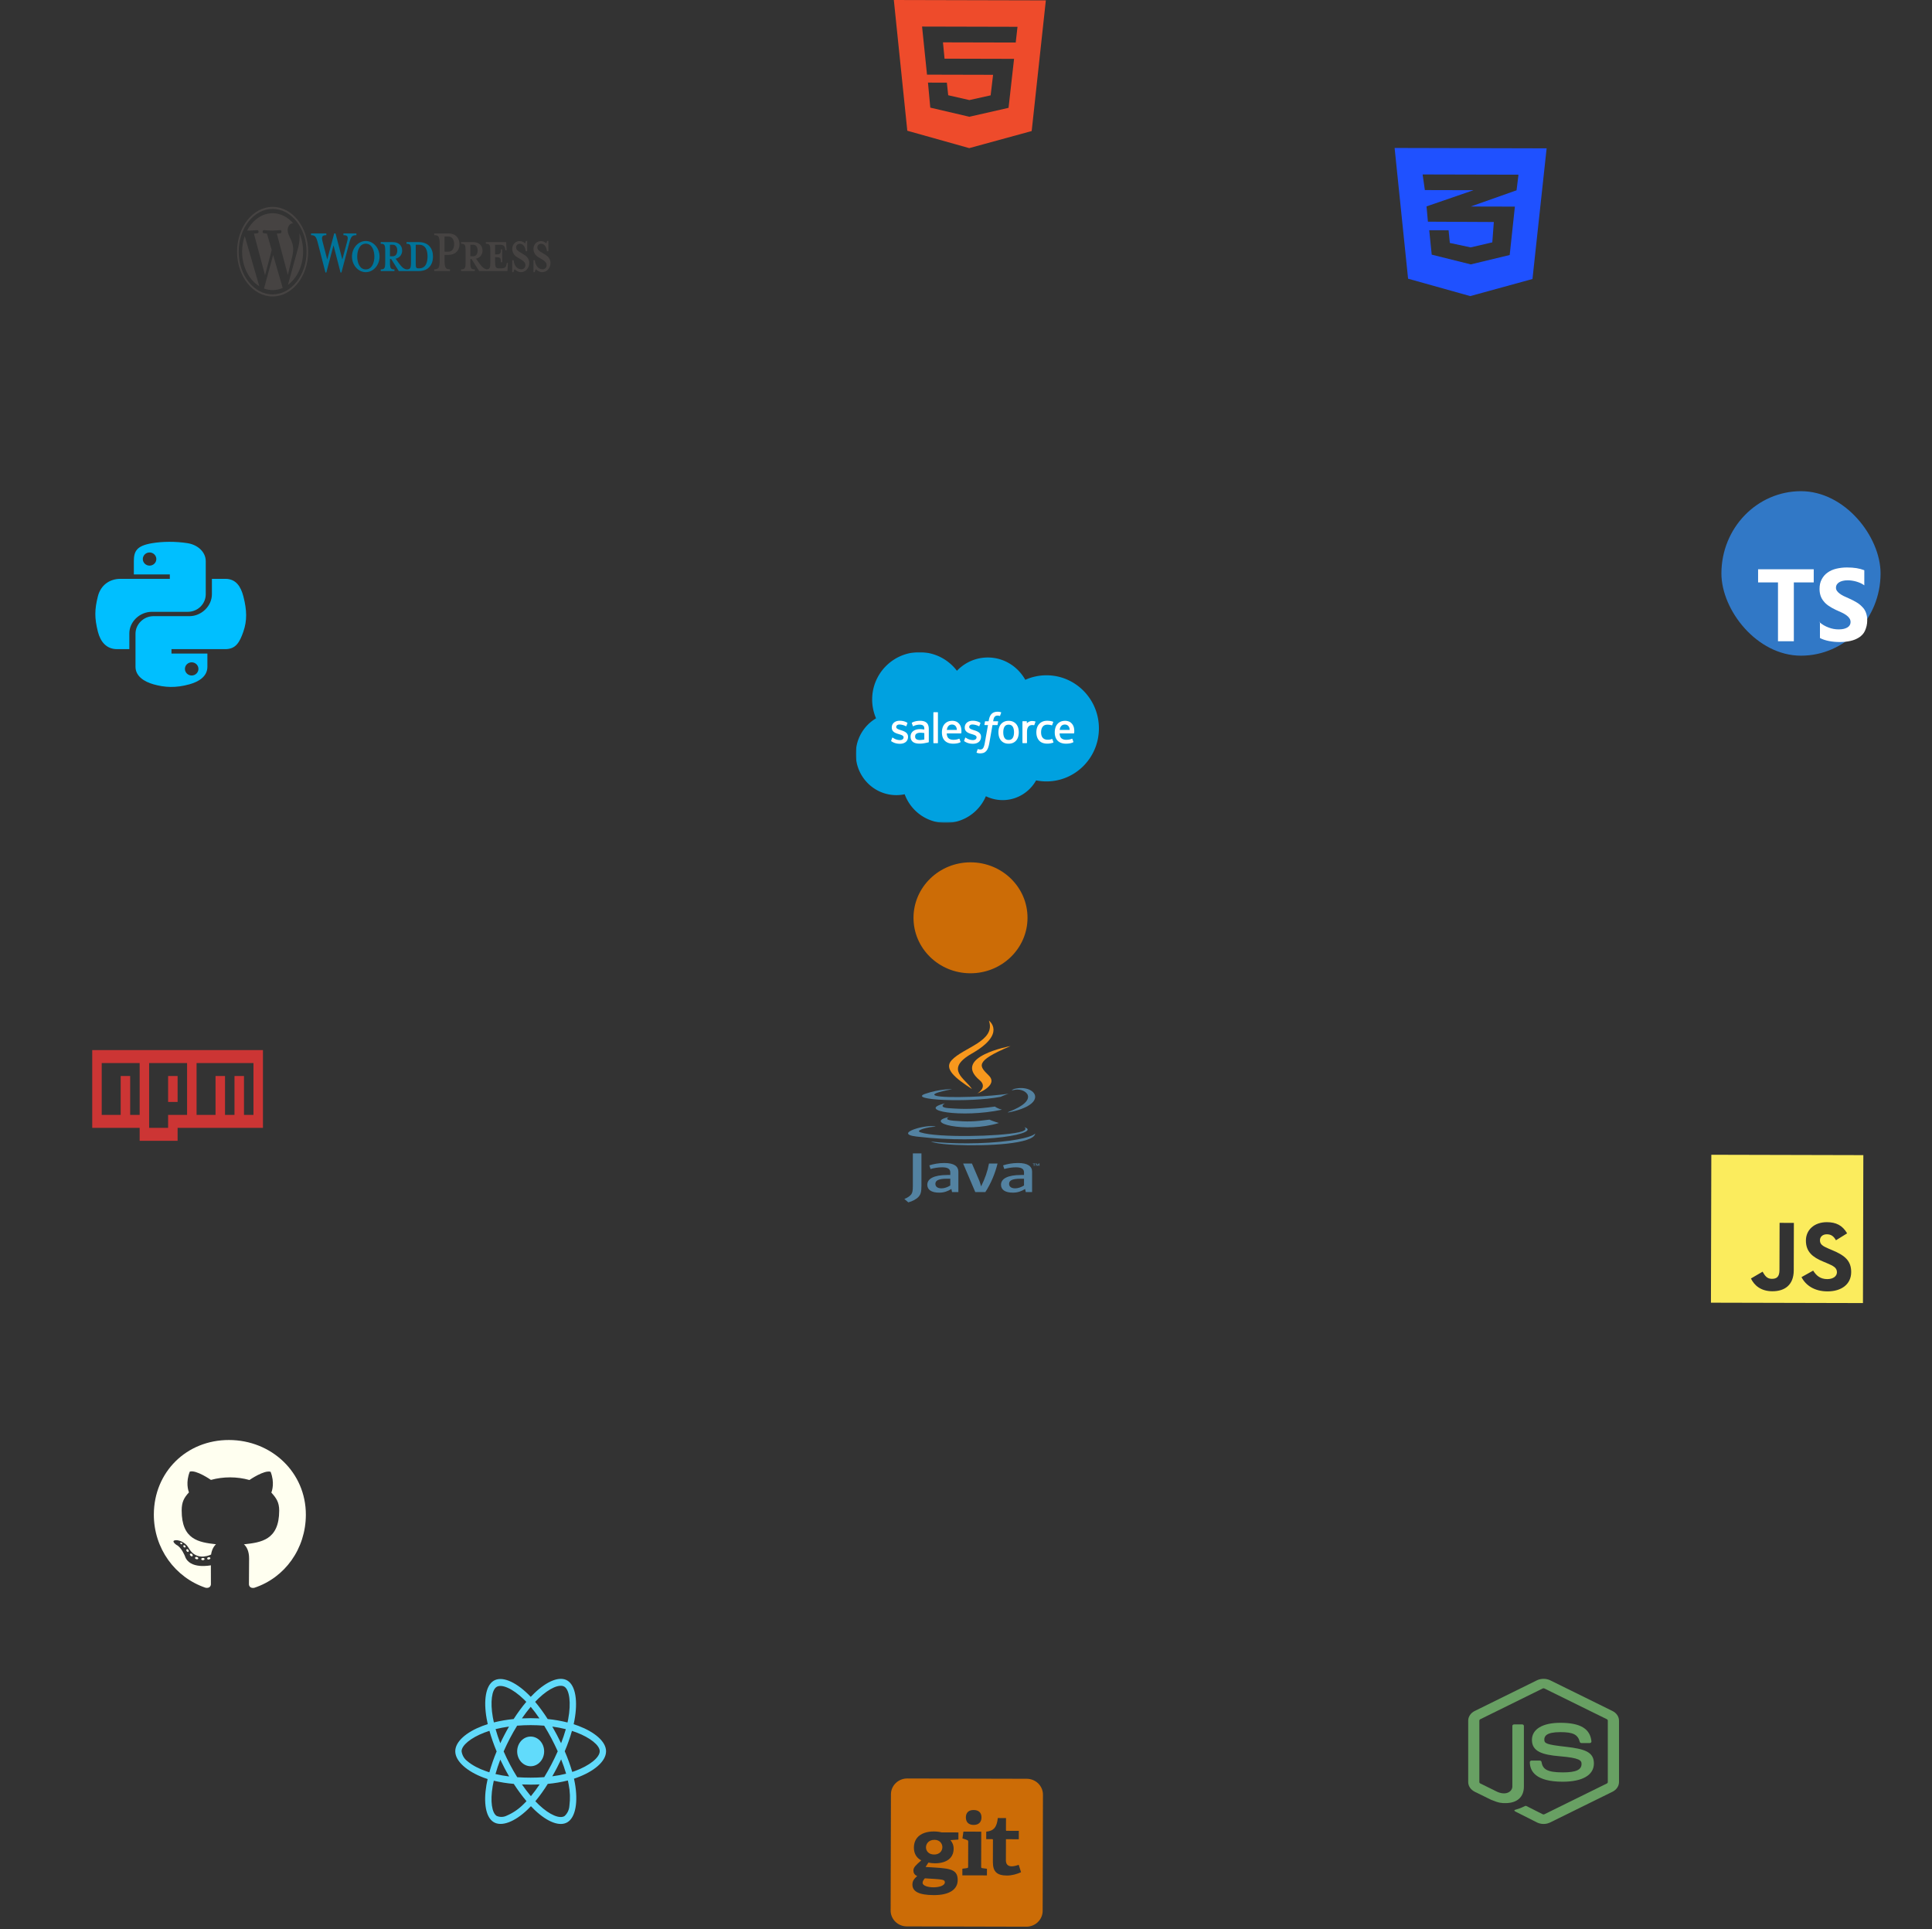 <?xml version="1.0" encoding="utf-8"?>
<svg viewBox="0 0 679 678" width="679" height="678" fill="none" xmlns="http://www.w3.org/2000/svg">
  <rect x="0" y="0" width="679" height="678" fill="#333333" stroke="none"/>
  <ellipse fill="#CC6C06" rx="20.035" ry="19.496" transform="matrix(1, 0.002, -0.003, 1, 341.085, 322.546)"/>
  <path fill="#1F51FF" d="M490.135 52L494.871 97.944L516.713 104.056L538.586 98.052L543.561 52.132L490.135 52ZM533.673 61.391L532.99 66.879L516.934 72.56L516.892 72.572L532.405 72.61L530.58 89.618L516.909 92.915L503.172 89.493L502.304 80.915L509.107 80.931L509.541 85.377L516.855 86.939L524.47 85.17L525.003 78.023L501.866 77.908L501.866 77.896L501.838 77.908L501.351 72.534L516.962 67.153L517.867 66.841L500.768 66.799L499.975 61.308L533.673 61.391Z"/>
  <path fill="#EE4B2B" d="M314.135 0L318.871 45.944L340.643 52.055L362.586 46.052L367.561 0.132L314.135 0ZM356.976 14.948L331.404 14.885L331.96 20.619L356.391 20.68L354.454 37.897L340.825 40.996L340.825 41.031L340.672 41.031L326.948 37.829L326.136 29.03L332.773 29.047L333.248 33.469L340.687 35.17L348.163 33.506L349.016 26.29L325.796 26.233L324.059 9.332L357.603 9.414L356.976 14.948Z"/>
  <path fill="#FBEC5D" d="M 601.443 405.819 L 601.308 457.809 L 654.734 457.94 L 654.869 405.951 L 601.443 405.819 Z M 630.412 446.438 C 630.399 451.498 627.34 453.8 622.892 453.789 C 618.873 453.779 616.553 451.754 615.366 449.302 L 619.463 446.91 C 620.247 448.27 620.959 449.42 622.688 449.425 C 624.334 449.429 625.385 448.805 625.391 446.356 L 625.435 429.749 L 630.455 429.762 L 630.412 446.438 Z M 642.27 453.836 C 637.608 453.825 634.596 451.659 633.137 448.824 L 637.233 446.536 C 638.302 448.245 639.706 449.513 642.174 449.519 C 644.249 449.524 645.588 448.518 645.591 447.114 C 645.596 445.443 644.238 444.847 641.939 443.855 L 640.688 443.33 C 637.066 441.824 634.674 439.927 634.685 435.946 C 634.694 432.279 637.575 429.501 642.047 429.512 C 645.243 429.52 647.53 430.605 649.169 433.44 L 645.251 435.868 C 644.396 434.368 643.467 433.774 642.024 433.771 C 640.558 433.767 639.625 434.67 639.622 435.854 C 639.618 437.316 640.547 437.91 642.703 438.832 L 643.954 439.358 C 648.218 441.144 650.611 442.971 650.6 447.056 C 650.589 451.443 647.029 453.848 642.27 453.836 Z"/>
  <path fill="ivory" d="M71.896 547.906C71.895 548.121 71.647 548.292 71.335 548.292C70.979 548.323 70.732 548.15 70.733 547.903C70.733 547.688 70.981 547.517 71.294 547.518C71.617 547.486 71.897 547.659 71.896 547.906ZM68.547 547.414C68.471 547.629 68.686 547.877 69.009 547.942C69.289 548.05 69.612 547.943 69.677 547.729C69.743 547.514 69.539 547.266 69.216 547.168C68.936 547.092 68.623 547.199 68.547 547.414ZM73.309 547.243C72.996 547.318 72.78 547.521 72.812 547.769C72.844 547.984 73.123 548.124 73.447 548.05C73.759 547.975 73.975 547.771 73.943 547.556C73.912 547.352 73.621 547.212 73.309 547.243ZM80.503 506.065C65.564 506.028 54.106 517.32 54.067 532.231C54.036 544.153 61.528 554.374 72.257 557.991C73.636 558.242 74.123 557.393 74.124 556.695C74.126 556.028 74.103 552.351 74.109 550.094C74.109 550.094 66.565 551.688 64.994 546.868C64.994 546.868 63.774 543.736 62.01 542.926C62.01 542.926 59.548 541.232 62.187 541.271C62.187 541.271 64.868 541.492 66.337 544.054C68.685 548.21 72.641 547.026 74.184 546.321C74.436 544.601 75.139 543.41 75.916 542.702C69.897 542.021 63.824 541.135 63.851 530.793C63.859 527.837 64.681 526.355 66.41 524.467C66.131 523.768 65.223 520.884 66.709 517.168C68.962 516.475 74.133 520.089 74.133 520.089C76.289 519.493 78.606 519.187 80.9 519.192C83.194 519.198 85.509 519.515 87.662 520.123C87.662 520.123 92.853 516.523 95.102 517.238C96.568 520.972 95.645 523.841 95.363 524.539C97.081 526.446 98.133 527.932 98.126 530.877C98.099 541.252 91.752 542.064 85.729 542.726C86.718 543.578 87.554 545.193 87.547 547.719C87.538 551.342 87.494 555.825 87.492 556.706C87.49 557.405 87.983 558.255 89.352 558.012C100.132 554.469 107.462 544.285 107.493 532.363C107.532 517.452 95.443 506.102 80.503 506.065ZM64.508 543.104C64.368 543.211 64.4 543.458 64.582 543.663C64.754 543.836 65.002 543.911 65.142 543.772C65.283 543.665 65.251 543.418 65.068 543.213C64.896 543.04 64.649 542.965 64.508 543.104ZM63.347 542.23C63.272 542.37 63.379 542.542 63.594 542.65C63.766 542.758 63.982 542.726 64.058 542.576C64.133 542.436 64.026 542.264 63.811 542.156C63.596 542.091 63.423 542.123 63.347 542.23ZM66.827 546.066C66.655 546.205 66.719 546.528 66.966 546.733C67.213 546.981 67.525 547.014 67.666 546.842C67.806 546.703 67.742 546.38 67.527 546.175C67.291 545.927 66.968 545.894 66.827 546.066ZM65.604 544.483C65.431 544.59 65.43 544.869 65.602 545.117C65.774 545.365 66.064 545.473 66.204 545.366C66.377 545.226 66.378 544.947 66.206 544.699C66.056 544.452 65.776 544.343 65.604 544.483Z"/>
  <path fill="#CC6C06" d="M325.04 660.104C330.831 660.502 332.069 660.366 332.066 661.507C332.06 663.828 324.243 663.816 324.249 661.664C324.251 661.073 324.644 660.574 325.04 660.104V660.104ZM328.408 646.576C324.557 646.567 324.37 651.727 328.305 651.737C332.182 651.746 332.1 646.585 328.408 646.576V646.576ZM366.546 630.702L366.44 671.551C366.436 673.028 365.83 674.444 364.753 675.486C363.677 676.528 362.22 677.111 360.702 677.107L318.724 677.004C317.206 677 315.752 676.41 314.681 675.362C313.61 674.315 313.011 672.897 313.014 671.419L313.121 630.57C313.125 629.093 313.731 627.678 314.808 626.636C315.884 625.594 317.341 625.01 318.859 625.014L360.837 625.118C362.355 625.121 363.809 625.712 364.88 626.759C365.951 627.806 366.55 629.225 366.546 630.702V630.702ZM339.455 638.679C339.451 640.36 340.447 641.336 342.174 641.34C343.932 641.345 344.935 640.374 344.939 638.692C344.944 637.011 343.948 636.101 342.19 636.096C340.463 636.092 339.459 636.999 339.455 638.679ZM336.839 643.974L330.93 643.96C327.951 643.192 321.205 643.373 321.19 649.361C321.184 651.543 322.301 653.077 323.784 653.79C321.908 655.453 321.02 656.237 321.017 657.351C321.015 658.148 321.346 658.886 322.345 659.299C321.282 660.271 320.672 660.975 320.668 662.303C320.664 664.632 322.751 665.989 328.236 666.003C333.509 666.016 336.573 664.107 336.582 660.716C336.593 656.461 333.226 656.609 325.292 656.118L326.296 654.562C328.321 655.117 335.141 655.307 335.156 649.66C335.159 648.304 334.586 647.359 334.043 646.678L336.831 646.479L336.839 643.974ZM346.864 656.746L345.314 656.536C344.859 656.475 344.829 656.418 344.83 655.944L344.862 643.706L338.589 643.691L338.25 646.077C340.127 646.726 340.276 646.646 340.275 647.262L340.252 655.936C340.25 656.588 340.214 656.467 338.223 656.728L338.217 659.056L346.853 659.077L346.864 656.746ZM358.843 657.955L358.031 655.357C353.145 657.128 353.521 653.905 353.522 653.404L353.54 646.357L358.054 646.369L358.062 643.42L353.79 643.409C353.448 643.408 353.551 643.701 353.563 638.926L350.68 638.919C350.339 642.132 349.275 643.427 346.613 643.715L346.606 646.34C349.047 646.346 348.97 646.248 348.969 646.641L348.949 654.366C348.94 657.699 350.299 659.117 353.905 659.126C355.629 659.13 357.538 658.575 358.843 657.955V657.955Z"/>
  <path fill="#00bfff" d="M 85.535 209.594 C 84.625 206.077 82.897 203.425 79.218 203.425 L 74.474 203.425 L 74.474 208.82 C 74.474 213.009 70.784 216.538 66.572 216.538 L 53.938 216.538 C 50.483 216.538 47.62 219.384 47.62 222.72 L 47.62 234.308 C 47.62 237.609 50.602 239.545 53.938 240.489 C 57.936 241.616 61.781 241.821 66.572 240.489 C 69.754 239.601 72.889 237.814 72.889 234.308 L 72.889 229.675 L 60.267 229.675 L 60.267 228.127 L 79.218 228.127 C 82.897 228.127 84.258 225.657 85.535 221.957 C 86.86 218.143 86.801 214.478 85.535 209.594 Z M 67.365 232.76 C 68.678 232.76 69.742 233.796 69.742 235.071 C 69.742 236.357 68.678 237.393 67.365 237.393 C 66.063 237.393 64.987 236.346 64.987 235.071 C 64.999 233.784 66.063 232.76 67.365 232.76 Z M 53.358 215.013 L 65.992 215.013 C 69.506 215.013 72.31 212.224 72.31 208.832 L 72.31 197.232 C 72.31 193.931 69.423 191.46 65.992 190.903 C 61.757 190.231 57.155 190.265 53.358 190.914 C 48.011 191.825 47.041 193.726 47.041 197.243 L 47.041 201.876 L 59.687 201.876 L 59.687 203.425 L 42.297 203.425 C 38.618 203.425 35.4 205.553 34.394 209.594 C 33.235 214.228 33.188 217.119 34.394 221.957 C 35.294 225.554 37.435 228.127 41.114 228.127 L 45.456 228.127 L 45.456 222.572 C 45.456 218.553 49.064 215.013 53.358 215.013 Z M 52.565 198.78 C 51.252 198.78 50.188 197.744 50.188 196.469 C 50.199 195.183 51.252 194.147 52.565 194.147 C 53.867 194.147 54.943 195.194 54.943 196.469 C 54.943 197.744 53.878 198.78 52.565 198.78 Z"/>
  <path fill="#61DBFB" d="M203.29 606.527C202.731 606.322 202.172 606.129 201.613 605.947C201.706 605.525 201.789 605.104 201.872 604.683C203.145 597.899 202.307 592.446 199.481 590.647C196.758 588.929 192.318 590.716 187.825 595.019C187.38 595.44 186.945 595.884 186.531 596.328C186.252 596.032 185.962 595.736 185.672 595.451C180.962 590.852 176.242 588.917 173.416 590.727C170.704 592.457 169.896 597.591 171.035 604.011C171.149 604.649 171.273 605.275 171.418 605.912C170.755 606.117 170.103 606.345 169.492 606.584C163.965 608.69 160 612.014 160 615.452C160 619.003 164.223 622.566 169.969 624.729C170.434 624.9 170.9 625.071 171.376 625.219C171.221 625.902 171.087 626.573 170.962 627.268C169.875 633.585 170.724 638.594 173.436 640.313C176.231 642.089 180.931 640.267 185.506 635.862C185.869 635.509 186.231 635.145 186.593 634.758C187.049 635.247 187.525 635.714 188.001 636.169C192.431 640.358 196.81 642.055 199.512 640.336C202.307 638.56 203.218 633.176 202.038 626.619C201.945 626.118 201.841 625.606 201.727 625.082C202.058 624.98 202.379 624.866 202.7 624.752C208.673 622.578 213 619.06 213 615.452C213 612.003 208.921 608.656 203.29 606.527V606.527ZM189.285 596.863C193.135 593.175 196.727 591.729 198.363 592.765C200.112 593.869 200.785 598.331 199.688 604.194C199.615 604.581 199.543 604.956 199.45 605.332C197.152 604.763 194.823 604.353 192.483 604.125C191.137 602.008 189.668 599.982 188.073 598.081C188.477 597.66 188.871 597.261 189.285 596.863V596.863ZM177.308 621.36C177.836 622.35 178.374 623.34 178.943 624.308C177.329 624.114 175.724 623.83 174.14 623.454C174.596 621.815 175.165 620.119 175.828 618.389C176.304 619.39 176.79 620.381 177.308 621.36V621.36ZM174.171 607.665C175.662 607.301 177.246 607.005 178.892 606.778C178.343 607.722 177.805 608.69 177.297 609.669C176.79 610.637 176.293 611.627 175.828 612.629C175.175 610.933 174.627 609.271 174.171 607.665ZM177.008 615.509C177.691 613.938 178.436 612.401 179.223 610.887C180.01 609.373 180.858 607.905 181.749 606.459C183.301 606.334 184.885 606.265 186.5 606.265C188.115 606.265 189.709 606.334 191.251 606.459C192.131 607.893 192.97 609.362 193.767 610.864C194.564 612.367 195.309 613.904 196.013 615.463C195.32 617.034 194.574 618.582 193.777 620.107C192.99 621.621 192.152 623.09 191.272 624.547C189.73 624.672 188.125 624.729 186.5 624.729C184.875 624.729 183.301 624.672 181.78 624.57C180.879 623.124 180.03 621.644 179.233 620.13C178.436 618.616 177.701 617.079 177.008 615.509ZM195.703 621.337C196.23 620.335 196.727 619.322 197.214 618.298C197.876 619.948 198.456 621.621 198.963 623.34C197.359 623.739 195.734 624.046 194.098 624.251C194.657 623.295 195.185 622.316 195.703 621.337ZM197.193 612.629C196.707 611.627 196.21 610.625 195.692 609.646C195.185 608.679 194.657 607.722 194.108 606.778C195.775 607.005 197.369 607.313 198.86 607.688C198.384 609.373 197.825 611.012 197.193 612.629V612.629ZM186.521 599.822C187.608 601.12 188.632 602.486 189.585 603.898C187.535 603.795 185.475 603.795 183.426 603.898C184.44 602.429 185.486 601.063 186.521 599.822ZM174.513 592.844C176.252 591.729 180.113 593.323 184.181 597.284C184.44 597.534 184.699 597.808 184.968 598.081C183.363 599.982 181.883 602.008 180.527 604.125C178.188 604.353 175.869 604.751 173.571 605.309C173.436 604.729 173.322 604.137 173.209 603.545C172.236 598.035 172.877 593.88 174.513 592.844V592.844ZM171.977 622.851C171.542 622.714 171.118 622.566 170.693 622.407C168.488 621.644 165.983 620.438 164.172 618.855C163.126 618.058 162.422 616.829 162.226 615.452C162.226 613.369 165.497 610.705 170.217 608.895C170.807 608.667 171.407 608.462 172.008 608.269C172.712 610.739 173.561 613.164 174.544 615.509C173.55 617.888 172.691 620.347 171.977 622.851V622.851ZM184.047 634.006C182.339 635.725 180.362 637.091 178.208 638.025C177.059 638.628 175.734 638.685 174.554 638.173C172.908 637.126 172.225 633.107 173.157 627.7C173.271 627.063 173.395 626.425 173.54 625.799C175.859 626.346 178.198 626.721 180.569 626.915C181.935 629.043 183.436 631.081 185.04 632.993C184.709 633.346 184.378 633.688 184.047 634.006ZM186.583 631.24C185.527 629.988 184.471 628.599 183.446 627.108C184.44 627.154 185.465 627.177 186.5 627.177C187.566 627.177 188.612 627.154 189.647 627.097C188.695 628.542 187.67 629.92 186.583 631.24V631.24ZM200.112 634.655C200.019 636.044 199.398 637.342 198.404 638.218C196.758 639.266 193.249 637.9 189.461 634.325C189.026 633.915 188.591 633.471 188.146 633.016C189.73 631.092 191.189 629.055 192.514 626.915C194.885 626.698 197.245 626.3 199.574 625.719C199.678 626.186 199.771 626.653 199.854 627.108C200.361 629.567 200.444 632.128 200.112 634.655V634.655ZM201.996 622.418C201.706 622.521 201.417 622.623 201.116 622.714C200.392 620.233 199.502 617.808 198.477 615.452C199.471 613.129 200.309 610.739 201.013 608.292C201.551 608.462 202.069 608.644 202.566 608.827C207.389 610.648 210.774 613.357 210.774 615.429C210.774 617.66 207.162 620.54 201.996 622.418ZM186.5 620.711C189.119 620.711 191.241 618.377 191.241 615.497C191.241 612.617 189.119 610.284 186.5 610.284C183.881 610.284 181.759 612.617 181.759 615.497C181.759 618.377 183.881 620.711 186.5 620.711Z"/>
  <path fill="#68A063" d="M542.488 641C541.693 641 540.887 640.818 540.187 640.474L532.868 636.78C531.777 636.254 532.31 636.072 532.666 635.97C534.125 635.535 534.422 635.444 535.976 634.685C536.142 634.604 536.355 634.634 536.521 634.726L542.144 637.569C542.346 637.671 542.63 637.671 542.82 637.569L564.73 626.781C564.931 626.68 565.062 626.478 565.062 626.275V604.699C565.062 604.487 564.931 604.295 564.718 604.183L542.82 593.405C542.619 593.304 542.346 593.304 542.144 593.405L520.259 604.193C520.045 604.295 519.915 604.497 519.915 604.709V626.275C519.915 626.478 520.045 626.68 520.259 626.771L526.261 629.726C529.523 631.113 531.516 629.483 531.516 627.834V606.541C531.516 606.238 531.8 606.005 532.156 606.005H534.932C535.276 606.005 535.573 606.238 535.573 606.541V627.844C535.573 631.548 533.2 633.673 529.084 633.673C527.815 633.673 526.818 633.673 524.043 632.499L518.301 629.676C516.878 628.977 516 627.672 516 626.265V604.699C516 603.303 516.878 601.987 518.301 601.289L540.187 590.501C541.575 589.833 543.413 589.833 544.789 590.501L566.699 601.299C568.122 601.997 569 603.303 569 604.709V626.275C569 627.672 568.122 628.977 566.699 629.686L544.789 640.474C544.09 640.818 543.295 641 542.488 641ZM560.175 619.738C560.175 615.7 556.972 614.627 550.246 613.868C543.437 613.099 542.749 612.704 542.749 611.348C542.749 610.225 543.33 608.727 548.372 608.727C552.868 608.727 554.528 609.557 555.216 612.148C555.276 612.391 555.536 612.573 555.833 612.573H558.68C558.858 612.573 559.024 612.512 559.143 612.401C559.261 612.289 559.321 612.138 559.309 611.986C558.87 607.523 555.394 605.448 548.372 605.448C542.12 605.448 538.396 607.695 538.396 611.47C538.396 615.558 542.109 616.692 548.099 617.198C555.276 617.795 555.833 618.695 555.833 619.9C555.833 621.984 553.864 622.875 549.25 622.875C543.449 622.875 542.18 621.63 541.753 619.171C541.705 618.908 541.444 618.716 541.124 618.716H538.289C537.933 618.716 537.66 618.959 537.66 619.252C537.66 622.399 539.665 626.154 549.261 626.154C556.189 626.144 560.175 623.806 560.175 619.738V619.738Z"/>
  <path fill="#CC3534" d="M 62.416 387.255 L 59.083 387.255 L 59.083 378.146 L 62.416 378.146 L 62.416 387.255 Z M 92.416 369.039 L 92.416 396.362 L 62.416 396.362 L 62.416 400.916 L 49.083 400.916 L 49.083 396.362 L 32.416 396.362 L 32.416 369.039 L 92.416 369.039 Z M 49.083 373.593 L 35.749 373.593 L 35.749 391.809 L 42.416 391.809 L 42.416 378.146 L 45.749 378.146 L 45.749 391.809 L 49.083 391.809 L 49.083 373.593 Z M 65.749 373.593 L 52.416 373.593 L 52.416 396.362 L 59.083 396.362 L 59.083 391.809 L 65.749 391.809 L 65.749 373.593 Z M 89.083 373.593 L 69.083 373.593 L 69.083 391.809 L 75.749 391.809 L 75.749 378.146 L 79.083 378.146 L 79.083 391.809 L 82.416 391.809 L 82.416 378.146 L 85.749 378.146 L 85.749 391.809 L 89.083 391.809 L 89.083 373.593 Z" style=""/>
  <path style="fill: rgb(83, 130, 161);" d="M 363.33 409.046 L 362.996 409.046 L 362.996 408.912 L 363.893 408.912 L 363.893 409.046 L 363.563 409.046 L 363.563 409.718 L 363.33 409.718 L 363.33 409.046 Z M 365.117 409.081 L 365.111 409.081 L 364.781 409.718 L 364.631 409.718 L 364.303 409.081 L 364.299 409.081 L 364.299 409.718 L 364.079 409.718 L 364.079 408.912 L 364.402 408.912 L 364.706 409.483 L 365.009 408.912 L 365.33 408.912 L 365.33 409.718 L 365.117 409.718 L 365.117 409.081 Z"/>
  <path style="fill: rgb(83, 130, 161);" d="M 333.536 392.559 C 333.536 392.559 331.221 393.533 335.184 393.862 C 339.986 394.258 342.44 394.201 347.73 393.477 C 347.73 393.477 349.121 394.107 351.064 394.654 C 339.204 398.33 324.22 394.441 333.536 392.559"/>
  <path style="fill: rgb(83, 130, 161);" d="M 332.086 387.762 C 332.086 387.762 329.489 389.151 333.456 389.449 C 338.586 389.831 342.637 389.863 349.646 388.887 C 349.646 388.887 350.615 389.597 352.138 389.985 C 337.798 393.018 321.822 390.225 332.086 387.762"/>
  <path style="fill: rgb(248, 152, 29);" d="M 344.306 379.626 C 347.228 382.059 343.538 384.247 343.538 384.247 C 343.538 384.247 350.96 381.477 347.551 378.009 C 344.369 374.774 341.927 373.167 355.142 367.626 C 355.142 367.626 334.398 371.371 344.306 379.626"/>
  <path style="fill: rgb(83, 130, 161);" d="M 359.994 396.107 C 359.994 396.107 361.708 397.128 358.108 397.918 C 351.26 399.417 329.61 399.869 323.595 397.977 C 321.434 397.297 325.488 396.353 326.764 396.155 C 328.093 395.947 328.853 395.986 328.853 395.986 C 326.449 394.761 313.312 398.39 322.18 399.429 C 346.366 402.266 366.268 398.153 359.994 396.107"/>
  <path style="fill: rgb(83, 130, 161);" d="M 334.649 382.793 C 334.649 382.793 323.637 384.684 330.75 385.369 C 333.753 385.661 339.741 385.595 345.316 385.258 C 349.875 384.98 354.451 384.388 354.451 384.388 C 354.451 384.388 352.844 384.886 351.68 385.46 C 340.498 387.587 318.893 386.597 325.112 384.422 C 330.373 382.583 334.649 382.793 334.649 382.793"/>
  <path style="fill: rgb(83, 130, 161);" d="M 354.406 390.777 C 365.773 386.505 360.518 382.4 356.849 382.953 C 355.949 383.089 355.549 383.207 355.549 383.207 C 355.549 383.207 355.883 382.828 356.521 382.664 C 363.777 380.819 369.36 388.106 354.176 390.991 C 354.176 390.991 354.352 390.878 354.406 390.777"/>
  <path style="fill: rgb(248, 152, 29);" d="M 347.551 358.677 C 347.551 358.677 353.846 363.231 341.579 370.233 C 331.742 375.85 339.337 379.053 341.575 382.713 C 335.833 378.966 331.619 375.668 334.447 372.599 C 338.597 368.094 350.091 365.91 347.551 358.677"/>
  <path style="fill: rgb(83, 130, 161);" d="M 335.767 402.351 C 346.678 402.855 363.436 402.071 363.832 398.338 C 363.832 398.338 363.07 399.753 354.814 400.876 C 345.501 402.144 334.013 401.996 327.2 401.183 C 327.2 401.183 328.595 402.018 335.767 402.351"/>
  <path style="fill: rgb(83, 130, 161);" d="M 333.978 416.616 C 332.95 417.261 331.861 417.623 330.886 417.623 C 329.493 417.623 328.741 417.019 328.741 416.051 C 328.741 415.004 329.548 414.239 332.781 414.239 L 333.978 414.239 L 333.978 416.616 M 336.819 418.933 L 336.819 411.76 C 336.819 409.928 335.373 408.718 331.889 408.718 C 329.854 408.718 328.072 409.082 326.623 409.544 L 327.041 410.815 C 328.182 410.513 329.658 410.23 331.108 410.23 C 333.115 410.23 333.978 410.815 333.978 412.023 L 333.978 412.929 L 332.975 412.929 C 328.098 412.929 325.899 414.299 325.899 416.353 C 325.899 418.126 327.348 419.135 330.078 419.135 C 331.834 419.135 333.144 418.611 334.368 417.844 L 334.59 418.933 L 336.819 418.933 Z"/>
  <path style="fill: rgb(83, 130, 161);" d="M 346.299 418.933 L 342.756 418.933 L 338.492 408.901 L 341.586 408.901 L 344.231 415.065 L 344.82 416.918 C 346.158 414.237 347.105 411.518 347.578 408.901 L 350.588 408.901 C 349.781 412.204 348.33 415.831 346.299 418.933"/>
  <path style="fill: rgb(83, 130, 161);" d="M 359.89 416.616 C 358.858 417.261 357.769 417.623 356.792 417.623 C 355.403 417.623 354.647 417.019 354.647 416.051 C 354.647 415.004 355.456 414.239 358.691 414.239 L 359.89 414.239 L 359.89 416.616 M 362.729 418.933 L 362.729 411.76 C 362.729 409.928 361.281 408.718 357.8 408.718 C 355.764 408.718 353.98 409.082 352.532 409.544 L 352.95 410.815 C 354.09 410.513 355.569 410.23 357.017 410.23 C 359.024 410.23 359.89 410.815 359.89 412.023 L 359.89 412.929 L 358.885 412.929 C 354.006 412.929 351.806 414.299 351.806 416.353 C 351.806 418.126 353.256 419.135 355.985 419.135 C 357.741 419.135 359.05 418.611 360.278 417.844 L 360.5 418.933 L 362.729 418.933 Z"/>
  <path style="fill: rgb(83, 130, 161);" d="M 322.785 420.637 C 321.974 421.491 320.666 422.168 319.234 422.55 L 317.832 421.357 C 318.923 420.952 319.857 420.3 320.29 419.691 C 320.666 419.15 320.822 418.453 320.822 416.787 L 320.822 405.332 L 323.84 405.332 L 323.84 416.63 C 323.84 418.859 323.593 419.759 322.785 420.637"/>
  <g fill-rule="evenodd" transform="matrix(0.314, 0, 0, 0.315, 300.834, 229.017)" style="">
    <mask id="b" fill="#fff">
      <path d="m0.06 0.5h272v190h-272z" transform="matrix(1, 0, 0, 1, 0, 0)"/>
    </mask>
    <path d="m113 21.3c8.78-9.14 21-14.8 34.5-14.8 18 0 33.6 10 42 24.9a58 58 0 0 1 23.7-5.05c32.4 0 58.7 26.5 58.7 59.2s-26.3 59.2-58.7 59.2c-3.96 0-7.82-0.398-11.6-1.15-7.35 13.1-21.4 22-37.4 22a42.7 42.7 0 0 1-18.8-4.32c-7.45 17.5-24.8 29.8-45 29.8-21.1 0-39-13.3-45.9-32a45.1 45.1 0 0 1-9.34 0.972c-25.1 0-45.4-20.6-45.4-45.9 0-17 9.14-31.8 22.7-39.8a52.6 52.6 0 0 1-4.35-21c0-29.2 23.7-52.8 52.9-52.8 17.1 0 32.4 8.15 42 20.8" fill="#00A1E0" mask="url(#b)"/>
    <path d="m39.4 99.3c-0.171 0.446 0.061 0.539 0.116 0.618 0.511 0.37 1.03 0.638 1.55 0.939 2.78 1.47 5.4 1.9 8.14 1.9 5.58 0 9.05-2.97 9.05-7.75v-0.094c0-4.42-3.92-6.03-7.58-7.18l-0.479-0.155c-2.77-0.898-5.16-1.68-5.16-3.5v-0.093c0-1.56 1.4-2.71 3.56-2.71 2.4 0 5.26 0.799 7.09 1.81 0 0 0.542 0.35 0.739-0.173 0.107-0.283 1.04-2.78 1.14-3.06 0.106-0.293-0.08-0.514-0.271-0.628-2.1-1.28-5-2.15-8-2.15l-0.557 2e-3c-5.11 0-8.68 3.09-8.68 7.51v0.095c0 4.66 3.94 6.18 7.62 7.23l0.592 0.184c2.68 0.824 5 1.54 5 3.42v0.094c0 1.73-1.51 3.02-3.93 3.02-0.941 0-3.94-0.016-7.19-2.07-0.393-0.229-0.617-0.394-0.92-0.579-0.16-0.097-0.56-0.272-0.734 0.252l-1.1 3.06m81.7 0c-0.171 0.446 0.061 0.539 0.118 0.618 0.509 0.37 1.03 0.638 1.55 0.939 2.78 1.47 5.4 1.9 8.14 1.9 5.58 0 9.05-2.97 9.05-7.75v-0.094c0-4.42-3.91-6.03-7.58-7.18l-0.479-0.155c-2.77-0.898-5.16-1.68-5.16-3.5v-0.093c0-1.56 1.4-2.71 3.56-2.71 2.4 0 5.25 0.799 7.09 1.81 0 0 0.542 0.35 0.74-0.173 0.106-0.283 1.04-2.78 1.13-3.06 0.107-0.293-0.08-0.514-0.27-0.628-2.1-1.28-5-2.15-8-2.15l-0.558 2e-3c-5.11 0-8.68 3.09-8.68 7.51v0.095c0 4.66 3.94 6.18 7.62 7.23l0.591 0.184c2.69 0.824 5 1.54 5 3.42v0.094c0 1.73-1.51 3.02-3.93 3.02-0.943 0-3.95-0.016-7.19-2.07-0.393-0.229-0.623-0.387-0.921-0.579-0.101-0.064-0.572-0.248-0.733 0.252l-1.1 3.06m55.8-9.36c0 2.7-0.504 4.83-1.49 6.34-0.984 1.49-2.47 2.22-4.54 2.22s-3.55-0.724-4.52-2.21c-0.977-1.5-1.47-3.64-1.47-6.34 0-2.7 0.496-4.82 1.47-6.31 0.968-1.48 2.44-2.19 4.52-2.19s3.56 0.717 4.54 2.19c0.992 1.49 1.49 3.61 1.49 6.31m4.66-5.01c-0.459-1.55-1.17-2.91-2.12-4.05-0.951-1.14-2.15-2.06-3.58-2.72-1.42-0.665-3.1-1-5-1s-3.57 0.337-5 1c-1.42 0.664-2.63 1.58-3.58 2.72-0.948 1.14-1.66 2.5-2.12 4.05-0.455 1.54-0.686 3.22-0.686 5.01 0 1.79 0.231 3.47 0.686 5.01 0.457 1.55 1.17 2.91 2.12 4.05 0.951 1.14 2.16 2.05 3.58 2.7 1.43 0.648 3.11 0.978 5 0.978 1.89 0 3.57-0.33 4.99-0.978 1.42-0.648 2.63-1.56 3.58-2.7 0.949-1.14 1.66-2.5 2.12-4.05 0.454-1.54 0.685-3.22 0.685-5.01 0-1.78-0.231-3.47-0.685-5.01m38.3 12.8c-0.153-0.453-0.595-0.282-0.595-0.282-0.677 0.259-1.4 0.499-2.17 0.619-0.776 0.122-1.64 0.183-2.55 0.183-2.25 0-4.05-0.671-5.33-2-1.29-1.33-2.01-3.47-2-6.37 7e-3 -2.64 0.645-4.62 1.79-6.14 1.13-1.5 2.87-2.28 5.17-2.28 1.92 0 3.39 0.223 4.93 0.705 0 0 0.365 0.159 0.54-0.322 0.409-1.13 0.711-1.94 1.15-3.18 0.124-0.355-0.18-0.505-0.291-0.548-0.604-0.236-2.03-0.623-3.11-0.786-1.01-0.154-2.18-0.234-3.5-0.234-1.96 0-3.7 0.335-5.19 0.999-1.49 0.663-2.75 1.58-3.75 2.72-1 1.14-1.76 2.5-2.27 4.05-0.505 1.54-0.76 3.23-0.76 5.02 0 3.86 1.04 6.99 3.1 9.28 2.06 2.3 5.16 3.46 9.2 3.46 2.39 0 4.84-0.483 6.6-1.18 0 0 0.336-0.162 0.19-0.554l-1.15-3.16m8.15-10.4c0.223-1.5 0.634-2.75 1.28-3.72 0.967-1.48 2.44-2.29 4.51-2.29 2.07 0 3.44 0.814 4.42 2.29 0.65 0.975 0.934 2.27 1.04 3.72l-11.3-2e-3zm15.7-3.3c-0.397-1.49-1.38-3-2.02-3.69-1.02-1.09-2.01-1.86-3-2.28a11.5 11.5 0 0 0-4.52-0.917c-1.97 0-3.76 0.333-5.21 1.01-1.45 0.682-2.67 1.61-3.63 2.77-0.959 1.16-1.68 2.53-2.14 4.1-0.46 1.55-0.692 3.25-0.692 5.03 0 1.82 0.241 3.51 0.715 5.04 0.479 1.54 1.25 2.89 2.29 4.01 1.04 1.13 2.37 2.01 3.97 2.63 1.59 0.615 3.52 0.934 5.73 0.927 4.56-0.015 6.96-1.03 7.94-1.58 0.175-0.098 0.34-0.267 0.134-0.754l-1.03-2.89c-0.158-0.431-0.594-0.275-0.594-0.275-1.13 0.422-2.73 1.18-6.48 1.17-2.45-4e-3 -4.26-0.727-5.4-1.86-1.16-1.16-1.74-2.85-1.83-5.25l15.8 0.012s0.416-4e-3 0.459-0.41c0.017-0.168 0.541-3.24-0.471-6.79zm-142 3.3c0.223-1.5 0.635-2.75 1.28-3.72 0.968-1.48 2.44-2.29 4.51-2.29 2.07 0 3.44 0.814 4.42 2.29 0.649 0.975 0.933 2.27 1.04 3.72l-11.3-2e-3zm15.7-3.3c-0.396-1.49-1.38-3-2.02-3.69-1.02-1.09-2.01-1.86-3-2.28a11.5 11.5 0 0 0-4.52-0.917c-1.97 0-3.76 0.333-5.21 1.01-1.45 0.682-2.67 1.61-3.63 2.77-0.957 1.16-1.68 2.53-2.14 4.1-0.459 1.55-0.69 3.25-0.69 5.03 0 1.82 0.239 3.51 0.716 5.04 0.478 1.54 1.25 2.89 2.28 4.01 1.04 1.13 2.37 2.01 3.97 2.63 1.59 0.615 3.51 0.934 5.73 0.927 4.56-0.015 6.96-1.03 7.94-1.58 0.174-0.098 0.34-0.267 0.133-0.754l-1.03-2.89c-0.159-0.431-0.595-0.275-0.595-0.275-1.13 0.422-2.73 1.18-6.48 1.17-2.44-4e-3 -4.26-0.727-5.4-1.86-1.16-1.16-1.74-2.85-1.83-5.25l15.8 0.012s0.416-4e-3 0.459-0.41c0.017-0.168 0.541-3.24-0.472-6.79zm-49.8 13.6c-0.619-0.494-0.705-0.615-0.91-0.936-0.313-0.483-0.473-1.17-0.473-2.05 0-1.38 0.46-2.38 1.41-3.05-0.01 2e-3 1.36-1.18 4.58-1.14a32 32 0 0 1 4.28 0.365v7.17h2e-3s-2 0.431-4.26 0.567c-3.21 0.193-4.63-0.924-4.62-0.921zm6.28-11.1c-0.64-0.047-1.47-0.07-2.46-0.07-1.35 0-2.66 0.168-3.88 0.498-1.23 0.332-2.34 0.846-3.29 1.53a7.63 7.63 0 0 0-2.29 2.6c-0.559 1.04-0.844 2.26-0.844 3.64 0 1.4 0.243 2.61 0.723 3.6a6.54 6.54 0 0 0 2.06 2.47c0.877 0.638 1.96 1.11 3.21 1.39 1.24 0.283 2.64 0.426 4.18 0.426 1.62 0 3.23-0.136 4.79-0.399a95.1 95.1 0 0 0 3.97-0.772c0.526-0.121 1.11-0.28 1.11-0.28 0.39-0.099 0.36-0.516 0.36-0.516l-9e-3 -14.4c0-3.16-0.844-5.51-2.51-6.96-1.66-1.45-4.09-2.18-7.24-2.18-1.18 0-3.09 0.16-4.23 0.389 0 0-3.44 0.668-4.86 1.78 0 0-0.312 0.192-0.142 0.627l1.12 3c0.139 0.389 0.518 0.256 0.518 0.256s0.119-0.047 0.259-0.13c3.03-1.65 6.87-1.6 6.87-1.6 1.7 0 3.02 0.345 3.9 1.02 0.861 0.661 1.3 1.66 1.3 3.76v0.667c-1.35-0.196-2.6-0.309-2.6-0.309zm127-8.13a0.428 0.428 0 0 0-0.237-0.568c-0.269-0.102-1.61-0.385-2.64-0.449-1.98-0.124-3.08 0.21-4.07 0.654-0.978 0.441-2.06 1.15-2.66 1.97l-2e-3 -1.92c0-0.264-0.187-0.477-0.453-0.477h-4.04c-0.262 0-0.452 0.213-0.452 0.477v23.5a0.48 0.48 0 0 0 0.479 0.479h4.14a0.479 0.479 0 0 0 0.478-0.479v-11.8c0-1.58 0.174-3.15 0.521-4.14 0.342-0.979 0.807-1.76 1.38-2.32a4.79 4.79 0 0 1 1.95-1.17 7.68 7.68 0 0 1 2.12-0.298c0.825 0 1.73 0.212 1.73 0.212 0.304 0.034 0.473-0.152 0.576-0.426 0.271-0.721 1.04-2.88 1.19-3.31" fill="#FFFFFE"/>
    <path d="M162.201 67.548a13.258 13.258 0 0 0-1.559-.37 12.217 12.217 0 0 0-2.144-.166c-2.853 0-5.102.806-6.681 2.398-1.568 1.58-2.635 3.987-3.17 7.154l-.193 1.069h-3.581s-.437-.018-.529.459l-.588 3.28c-.041.314.094.51.514.508h3.486l-3.537 19.743c-.277 1.59-.594 2.898-.945 3.889-.346.978-.684 1.711-1.1 2.243-.403.515-.785.894-1.444 1.115-.544.183-1.17.267-1.856.267-.382 0-.89-.064-1.265-.139-.375-.074-.57-.158-.851-.276 0 0-.409-.156-.57.254-.131.335-1.06 2.89-1.17 3.206-.112.312.045.558.243.629.464.166.809.272 1.441.421.878.207 1.618.22 2.311.22 1.452 0 2.775-.204 3.872-.6 1.104-.399 2.065-1.094 2.915-2.035.919-1.015 1.497-2.078 2.05-3.528.547-1.437 1.013-3.221 1.386-5.3l3.554-20.109h5.196s.438.016.529-.459l.588-3.28c.041-.314-.093-.51-.515-.508h-5.043c.025-.114.254-1.888.833-3.558.247-.713.712-1.288 1.106-1.683a3.273 3.273 0 0 1 1.321-.822 5.48 5.48 0 0 1 1.693-.244c.475 0 .941.057 1.296.131.489.104.679.159.807.197.514.157.583.005.684-.244l1.206-3.312c.124-.356-.178-.506-.29-.55m-70.474 34.117c0 .264-.188.479-.452.479h-4.183c-.265 0-.453-.215-.453-.479V67.997c0-.263.188-.476.453-.476h4.183c.264 0 .452.213.452.476v33.668" fill="#FFFFFE"/>
  </g>
  <rect width="55.933" height="57.81" rx="50" fill="#3178c6" style="" x="604.989" y="172.618"/>
  <path d="M 639.62 218.573 L 639.62 224.218 C 640.504 224.693 641.586 225.043 642.787 225.28 C 643.989 225.517 645.3 225.63 646.611 225.63 C 647.922 225.63 649.124 225.506 650.325 225.246 C 651.527 224.986 652.511 224.557 653.384 224.004 C 654.269 223.405 655.023 222.649 655.46 221.633 C 655.897 220.616 656.236 219.488 656.236 218.02 C 656.236 216.992 656.083 216.1 655.788 215.309 C 655.493 214.519 655.067 213.842 654.477 213.277 C 653.92 212.679 653.275 212.148 652.511 211.697 C 651.746 211.245 650.872 210.771 649.889 210.342 C 649.168 210.037 648.577 209.743 647.922 209.449 C 647.354 209.156 646.863 208.862 646.502 208.569 C 646.098 208.264 645.792 207.948 645.573 207.621 C 645.355 207.282 645.246 206.909 645.246 206.491 C 645.246 206.108 645.343 205.758 645.54 205.441 C 645.738 205.125 646.01 204.865 646.36 204.64 C 646.71 204.414 647.147 204.244 647.671 204.12 C 648.184 203.996 648.752 203.939 649.419 203.939 C 649.878 203.939 650.359 203.974 650.839 204.046 C 651.341 204.117 651.855 204.226 652.368 204.373 C 652.882 204.52 653.384 204.701 653.898 204.927 C 654.378 205.152 654.826 205.412 655.209 205.705 L 655.209 200.399 C 654.378 200.071 653.461 199.823 652.478 199.665 C 651.495 199.507 650.402 199.427 649.091 199.427 C 647.78 199.427 646.578 199.575 645.377 199.857 C 644.175 200.139 643.192 200.59 642.318 201.212 C 641.433 201.821 640.788 202.566 640.242 203.583 C 639.729 204.531 639.477 205.615 639.477 206.97 C 639.477 208.663 639.947 210.131 640.898 211.261 C 641.837 212.502 643.301 213.406 645.158 214.309 C 645.912 214.626 646.578 214.941 647.234 215.246 C 647.89 215.551 648.436 215.867 648.873 216.195 C 649.342 216.522 649.714 216.884 649.965 217.267 C 650.238 217.652 650.38 218.103 650.38 218.622 C 650.38 218.984 650.295 219.323 650.129 219.639 C 649.963 219.955 649.703 220.226 649.354 220.452 C 649.004 220.678 648.577 220.858 648.042 220.993 C 647.529 221.118 646.95 221.186 646.185 221.186 C 644.983 221.186 643.782 220.971 642.689 220.542 C 641.488 220.113 640.395 219.47 639.412 218.622 L 639.62 218.573 Z M 630.443 204.685 L 637.435 204.685 L 637.435 200.055 L 617.88 200.055 L 617.88 204.685 L 624.871 204.685 L 624.871 225.348 L 630.443 225.348 L 630.443 204.685 Z" clip-rule="evenodd" fill="#fff" fill-rule="evenodd" style="fill: rgb(255, 255, 255);"/>
  <g id="Layer_1" transform="matrix(0.204, 0, 0, 0.257, 608.819, 274.454)" style=""/>
  <g id="Layer_2" transform="matrix(0.204, 0, 0, 0.257, 83.311, 72.696)" style="">
    <g>
      <path fill="#00749A" d="M313.19,48.227h-21.257v2.255c6.649,0,7.718,1.425,7.718,9.857V75.54c0,8.431-1.068,9.975-7.718,9.975 c-5.105-0.712-8.55-3.444-13.3-8.669l-5.462-5.937c7.362-1.308,11.28-5.938,11.28-11.164c0-6.53-5.58-11.518-16.031-11.518h-20.9 v2.255c6.649,0,7.718,1.425,7.718,9.857V75.54c0,8.431-1.069,9.975-7.718,9.975v2.256h23.631v-2.256 c-6.649,0-7.718-1.544-7.718-9.975v-4.274h2.018l13.182,16.505h34.557c16.981,0,24.344-9.024,24.344-19.832 C337.534,57.133,330.172,48.227,313.19,48.227z M263.434,67.582V51.79h4.868c5.343,0,7.719,3.681,7.719,7.956 c0,4.157-2.376,7.837-7.719,7.837H263.434z M313.547,84.09h-0.832c-4.274,0-4.868-1.068-4.868-6.531V51.79c0,0,5.225,0,5.7,0 c12.35,0,14.605,9.024,14.605,16.031C328.152,75.064,325.896,84.09,313.547,84.09z"/>
      <path fill="#00749A" d="M181.378,71.978l8.194-24.227c2.376-7.006,1.307-9.024-6.293-9.024v-2.376h22.325v2.376 c-7.481,0-9.262,1.781-12.231,10.45L179.834,89.79h-1.543l-12.114-37.17l-12.349,37.17h-1.544l-13.181-40.613 c-2.85-8.669-4.75-10.45-11.638-10.45v-2.376h26.363v2.376c-7.007,0-8.908,1.662-6.413,9.024l7.956,24.227l11.994-35.627h2.257 L181.378,71.978z"/>
      <path fill="#00749A" d="M221.752,89.314c-13.062,0-23.75-9.618-23.75-21.376c0-11.637,10.689-21.257,23.75-21.257 c13.063,0,23.75,9.62,23.75,21.257C245.502,79.696,234.815,89.314,221.752,89.314z M221.752,50.365 c-10.924,0-14.725,9.855-14.725,17.574c0,7.839,3.801,17.576,14.725,17.576c11.045,0,14.845-9.737,14.845-17.576 C236.597,60.22,232.797,50.365,221.752,50.365z"/>
      <path fill="#464342" d="M366.864,85.396v2.375H339.67v-2.375c7.957,0,9.382-2.018,9.382-13.895V52.502 c0-11.877-1.425-13.776-9.382-13.776v-2.376h24.581c12.231,0,19.002,6.294,19.002,14.727c0,8.194-6.771,14.606-19.002,14.606 h-6.769v5.817C357.482,83.378,358.907,85.396,366.864,85.396z M364.251,40.625h-6.769v20.664h6.769 c6.651,0,9.738-4.631,9.738-10.212C373.989,45.377,370.902,40.625,364.251,40.625z"/>
      <path fill="#464342" d="M464.833,76.609l-0.594,2.137c-1.068,3.919-2.376,5.344-10.807,5.344h-1.663 c-6.174,0-7.243-1.425-7.243-9.856v-5.462c9.263,0,9.976,0.83,9.976,7.006h2.256V58.083h-2.256c0,6.175-0.713,7.006-9.976,7.006 V51.79h6.53c8.433,0,9.738,1.425,10.807,5.344l0.595,2.255h1.899l-0.83-11.162h-34.914v2.255c6.649,0,7.719,1.425,7.719,9.857 V75.54c0,7.713-0.908,9.656-6.151,9.933c-4.983-0.761-8.404-3.479-13.085-8.627l-5.463-5.937 c7.363-1.308,11.282-5.938,11.282-11.164c0-6.53-5.581-11.518-16.031-11.518h-20.9v2.255c6.649,0,7.718,1.425,7.718,9.857V75.54 c0,8.431-1.068,9.975-7.718,9.975v2.256h23.632v-2.256c-6.649,0-7.719-1.544-7.719-9.975v-4.274h2.019l13.181,16.505h48.806 l0.713-11.161H464.833z M401.896,67.582V51.79h4.868c5.344,0,7.72,3.681,7.72,7.956c0,4.157-2.376,7.837-7.72,7.837H401.896z"/>
      <path fill="#464342" d="M488.939,89.314c-4.75,0-8.907-2.493-10.688-4.038c-0.594,0.595-1.662,2.376-1.899,4.038h-2.257V72.928 h2.375c0.951,7.837,6.412,12.468,13.419,12.468c3.8,0,6.888-2.137,6.888-5.699c0-3.087-2.731-5.463-7.6-7.719l-6.769-3.206 c-4.751-2.258-8.313-6.177-8.313-11.401c0-5.7,5.344-10.568,12.707-10.568c3.919,0,7.243,1.425,9.263,3.087 c0.593-0.475,1.187-1.782,1.544-3.208h2.256v14.014h-2.494c-0.832-5.582-3.919-10.213-10.212-10.213 c-3.325,0-6.414,1.9-6.414,4.87c0,3.087,2.494,4.749,8.195,7.362l6.53,3.206c5.701,2.731,7.956,7.127,7.956,10.689 C503.426,84.09,496.895,89.314,488.939,89.314z"/>
      <path fill="#464342" d="M525.514,89.314c-4.751,0-8.908-2.493-10.688-4.038c-0.594,0.595-1.662,2.376-1.899,4.038h-2.257V72.928 h2.375c0.95,7.837,6.412,12.468,13.419,12.468c3.8,0,6.888-2.137,6.888-5.699c0-3.087-2.731-5.463-7.601-7.719l-6.769-3.206 c-4.75-2.258-8.313-6.177-8.313-11.401c0-5.7,5.344-10.568,12.707-10.568c3.919,0,7.243,1.425,9.263,3.087 c0.593-0.475,1.187-1.782,1.542-3.208h2.257v14.014h-2.493c-0.832-5.582-3.919-10.213-10.212-10.213 c-3.325,0-6.414,1.9-6.414,4.87c0,3.087,2.494,4.749,8.195,7.362l6.53,3.206c5.701,2.731,7.956,7.127,7.956,10.689 C540,84.09,533.469,89.314,525.514,89.314z"/>
      <g>
        <path fill="#464342" d="M8.708,61.26c0,20.802,12.089,38.779,29.619,47.298L13.258,39.872 C10.342,46.408,8.708,53.641,8.708,61.26z"/>
        <path fill="#464342" d="M96.74,58.608c0-6.495-2.333-10.993-4.334-14.494c-2.664-4.329-5.161-7.995-5.161-12.324 c0-4.831,3.664-9.328,8.825-9.328c0.233,0,0.454,0.029,0.681,0.042c-9.35-8.566-21.807-13.796-35.489-13.796 c-18.36,0-34.513,9.42-43.91,23.688c1.233,0.037,2.395,0.063,3.382,0.063c5.497,0,14.006-0.667,14.006-0.667 c2.833-0.167,3.167,3.994,0.337,4.329c0,0-2.847,0.335-6.015,0.501L48.2,93.547l11.501-34.493l-8.188-22.434 c-2.83-0.166-5.511-0.501-5.511-0.501c-2.832-0.166-2.5-4.496,0.332-4.329c0,0,8.679,0.667,13.843,0.667 c5.496,0,14.006-0.667,14.006-0.667c2.835-0.167,3.168,3.994,0.337,4.329c0,0-2.853,0.335-6.015,0.501l18.992,56.494 l5.242-17.517C95.011,68.328,96.74,63.107,96.74,58.608z"/>
        <path fill="#464342" d="M62.184,65.857l-15.768,45.819c4.708,1.384,9.687,2.141,14.846,2.141c6.12,0,11.989-1.058,17.452-2.979 c-0.141-0.225-0.269-0.464-0.374-0.724L62.184,65.857z"/>
        <path fill="#464342" d="M107.376,36.046c0.226,1.674,0.354,3.471,0.354,5.404c0,5.333-0.996,11.328-3.996,18.824l-16.053,46.413 c15.624-9.111,26.133-26.038,26.133-45.426C113.815,52.124,111.481,43.532,107.376,36.046z"/>
        <path fill="#464342" d="M61.262,0C27.483,0,0,27.481,0,61.26c0,33.783,27.483,61.263,61.262,61.263 c33.778,0,61.265-27.48,61.265-61.263C122.526,27.481,95.04,0,61.262,0z M61.262,119.715c-32.23,0-58.453-26.223-58.453-58.455 c0-32.23,26.222-58.451,58.453-58.451c32.229,0,58.45,26.221,58.45,58.451C119.712,93.492,93.491,119.715,61.262,119.715z"/>
      </g>
    </g>
  </g>
</svg>